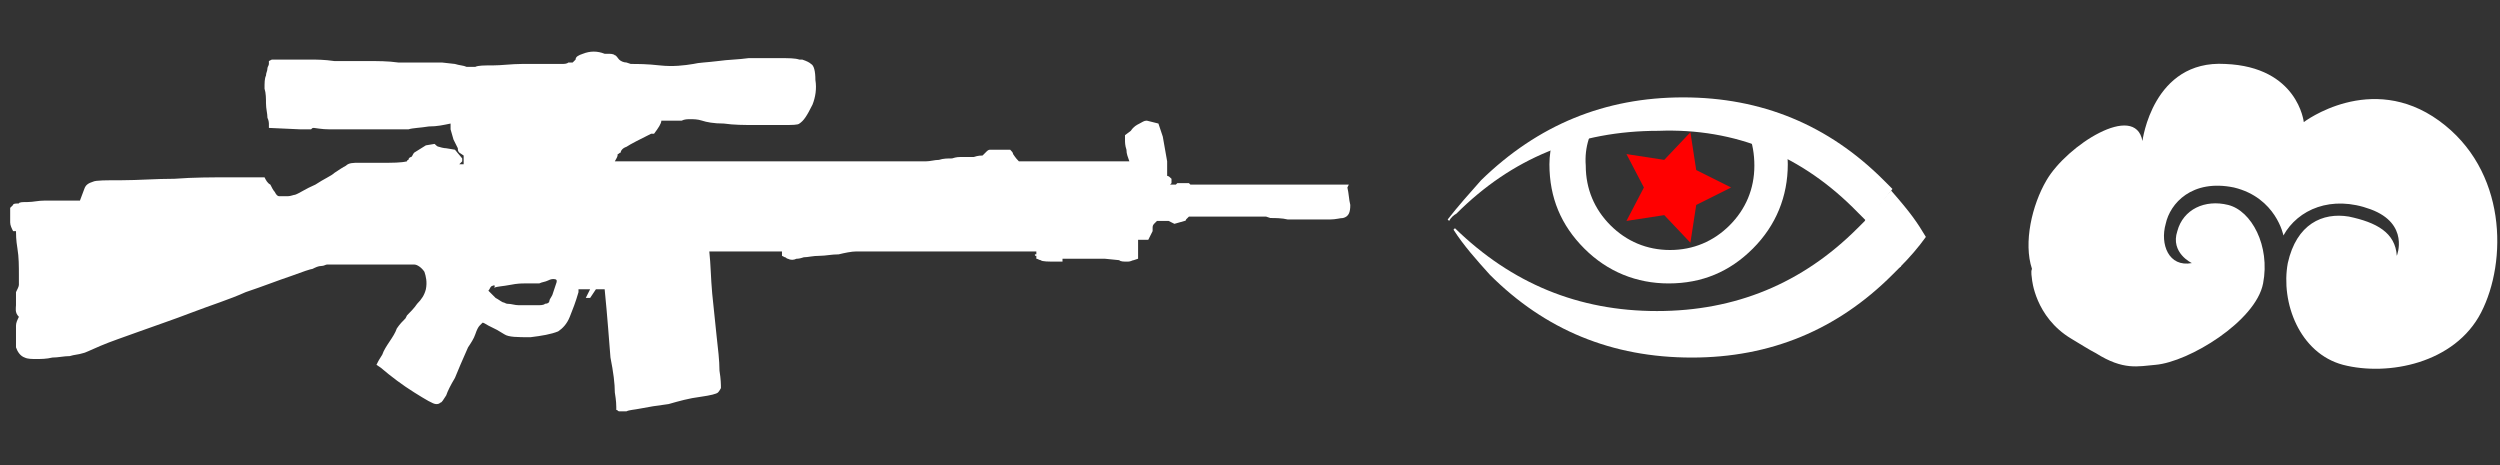 <?xml version="1.0" encoding="utf-8"?>
<!-- Generator: Adobe Illustrator 21.0.2, SVG Export Plug-In . SVG Version: 6.00 Build 0)  -->
<svg version="1.1" id="Слой_1" xmlns="http://www.w3.org/2000/svg" xmlns:xlink="http://www.w3.org/1999/xlink" x="0px" y="0px"
	 width="172px" height="32px" viewBox="0 0 172 32" enable-background="new 0 0 172 32" xml:space="preserve">
<rect x="0" y="0" width="172" height="32" fill="#333333" stroke="none"/>
<g id="Selected_Items">
	<g>
		<g id="Selected_Items_10_">
			<path fill="#FFFFFF" d="M92.7,12.9c0.1,0.4,0.1,0.8,0.2,1.2c0,0.5-0.1,0.8-0.5,0.9c-0.2,0-0.5,0.1-0.9,0.1c-0.4,0-0.9,0-1.4,0
				c-0.5,0-1,0-1.5,0C88.2,15,87.7,15,87.4,15l-0.3-0.1h-5.3c0,0-0.1,0.1-0.2,0.2c0,0.1-0.1,0.1-0.1,0.1l-0.7,0.2l-0.4-0.2h-0.8
				l-0.2,0.2c-0.1,0.1-0.1,0.2-0.1,0.3v0.2l-0.3,0.6h-0.7v1.3l-0.3,0.1c-0.1,0-0.2,0.1-0.4,0.1c-0.3,0-0.5,0-0.6-0.1l-1-0.1h-2.9V18
				h-0.3c-0.7,0-1.1,0-1.2-0.1c-0.1,0-0.2-0.1-0.3-0.1c0-0.1,0-0.2,0-0.2c-0.1,0-0.1,0-0.1-0.1h0.1v-0.2H58.9
				c-0.3,0-0.8,0.1-1.2,0.2c-0.5,0-0.9,0.1-1.3,0.1c-0.5,0-0.8,0.1-1.1,0.1c-0.3,0.1-0.4,0.1-0.5,0.1c-0.2,0.1-0.4,0.1-0.6,0
				c-0.1,0-0.1-0.1-0.2-0.1l-0.2-0.1v-0.3h-5c0.1,0.9,0.1,1.8,0.2,2.9c0.1,1,0.2,2,0.3,2.9c0.1,0.9,0.2,1.7,0.2,2.4
				c0.1,0.6,0.1,1,0.1,1.2c0,0-0.1,0.2-0.2,0.3c-0.1,0.1-0.5,0.2-1.2,0.3c-0.8,0.1-1.5,0.3-2.2,0.5c-0.8,0.1-1.4,0.2-1.9,0.3
				c-0.5,0.1-0.8,0.1-1,0.2c-0.2,0-0.4,0-0.5,0c-0.1,0-0.1-0.1-0.2-0.1c0,0,0-0.1,0-0.2c0-0.1,0-0.4-0.1-1c0-0.6-0.1-1.4-0.3-2.4
				c-0.1-1.2-0.2-2.7-0.4-4.7h-0.6l-0.4,0.6h-0.3l0.3-0.6h-0.8v0.2c-0.2,0.7-0.4,1.2-0.6,1.7c-0.2,0.5-0.5,0.8-0.8,1
				c-0.5,0.2-1.1,0.3-1.9,0.4c-0.9,0-1.5,0-1.8-0.2l-0.5-0.3c-0.2-0.1-0.4-0.2-0.6-0.3c-0.2-0.1-0.3-0.2-0.4-0.2l-0.2,0.2
				c-0.1,0.1-0.2,0.3-0.3,0.6c-0.1,0.3-0.3,0.6-0.5,0.9c-0.4,0.9-0.7,1.6-0.9,2.1c-0.3,0.5-0.5,0.9-0.6,1.2
				c-0.2,0.3-0.3,0.5-0.4,0.5c-0.1,0.1-0.2,0.1-0.3,0.1c-0.2,0-0.7-0.3-1.5-0.8c-0.8-0.5-1.6-1.1-2.3-1.7l-0.3-0.2l0.1-0.2
				c0,0,0.1-0.2,0.3-0.5c0.1-0.3,0.3-0.6,0.5-0.9c0.2-0.3,0.4-0.6,0.5-0.9c0.2-0.3,0.4-0.5,0.6-0.7l0.1-0.2c0.2-0.2,0.5-0.5,0.7-0.8
				c0.3-0.3,0.5-0.6,0.6-1c0.1-0.5,0-0.9-0.1-1.2c-0.2-0.3-0.5-0.5-0.7-0.5h-5.8c0,0-0.1,0-0.2,0c-0.1,0-0.2,0.1-0.4,0.1
				c-0.2,0-0.4,0.1-0.6,0.2c-0.1,0-0.7,0.2-1.5,0.5c-0.9,0.3-1.9,0.7-3.1,1.1c-1.1,0.5-2.4,0.9-3.7,1.4c-1.3,0.5-2.5,0.9-3.6,1.3
				c-1.1,0.4-2,0.7-2.7,1c-0.7,0.3-1.1,0.5-1.2,0.5c-0.3,0.1-0.6,0.1-0.9,0.2c-0.4,0-0.8,0.1-1.2,0.1c-0.4,0.1-0.8,0.1-1.1,0.1
				c-0.3,0-0.6,0-0.8-0.1c-0.3-0.1-0.5-0.4-0.6-0.7c0-0.3,0-0.6,0-0.9c0-0.2,0-0.4,0-0.6c0-0.2,0.1-0.4,0.2-0.6
				C1,21.5,1.1,21.2,1.1,21c0-0.2,0-0.5,0-0.9c0.1-0.2,0.2-0.4,0.2-0.5c0-0.2,0-0.4,0-0.6c0-0.7,0-1.3-0.1-1.9
				c-0.1-0.6-0.1-1-0.1-1.2H0.9c-0.1-0.2-0.2-0.4-0.2-0.6c0-0.2,0-0.4,0-0.5v-0.5c0.1-0.1,0.2-0.2,0.2-0.2C0.9,14,1.1,14,1.3,14
				c0-0.1,0.3-0.1,0.6-0.1c0.4,0,0.7-0.1,1.2-0.1c0.5,0,0.9,0,1.4,0c0.4,0,0.7,0,1,0c0.1-0.3,0.2-0.5,0.3-0.8
				c0.1-0.3,0.3-0.4,0.6-0.5c0.2-0.1,0.9-0.1,2-0.1c1.1,0,2.3-0.1,3.6-0.1c1.3-0.1,2.6-0.1,3.8-0.1c1.2,0,1.9,0,2.2,0h0.2
				c0.1,0.2,0.2,0.4,0.4,0.5c0.1,0.2,0.2,0.4,0.3,0.5c0.1,0.2,0.2,0.3,0.3,0.3c0.2,0,0.4,0,0.6,0c0.2,0,0.4-0.1,0.5-0.1
				c0.3-0.1,0.7-0.4,1.4-0.7c0.6-0.4,1.1-0.6,1.3-0.8c0.3-0.2,0.6-0.4,0.8-0.5c0.2-0.2,0.5-0.2,0.9-0.2c0.4,0,0.9,0,1.6,0
				c0.7,0,1.3,0,1.7-0.1c0-0.1,0.1-0.1,0.1-0.1c0-0.1,0.1-0.2,0.2-0.2c0.1-0.1,0.1-0.2,0.2-0.3l0.8-0.5l0.6-0.1
				c0.1,0.1,0.2,0.2,0.3,0.2c0.3,0.1,0.5,0.1,0.5,0.1l0.6,0.1l0.5,0.6v0.2l-0.2,0.2h0.3v-0.6l-0.3-0.2c-0.1-0.1-0.1-0.2-0.1-0.3
				l-0.3-0.6l-0.2-0.7V8.5c-0.5,0.1-0.9,0.2-1.5,0.2c-0.6,0.1-1.1,0.1-1.4,0.2c-0.2,0-0.6,0-1.3,0c-0.7,0-1.4,0-2.1,0
				c-0.8,0-1.4,0-2,0c-0.6,0-1-0.1-1.1-0.1c-0.1,0-0.1,0-0.2,0.1c-0.1,0-0.2,0-0.3,0c-0.2,0-0.3,0-0.4,0l-2.2-0.1V8.5
				c0,0,0-0.2-0.1-0.4c0-0.3-0.1-0.6-0.1-1c0-0.3,0-0.7-0.1-1c0-0.4,0-0.7,0.1-0.9c0-0.2,0.1-0.3,0.1-0.5c0-0.1,0.1-0.2,0.1-0.3
				c0-0.1,0-0.2,0-0.2l0.2-0.1h1.8c0.1,0,0.4,0,0.9,0c0.4,0,0.9,0,1.6,0.1c0.7,0,1.4,0,2.2,0c0.8,0,1.5,0,2.2,0.1c0.7,0,1.3,0,1.8,0
				c0.5,0,0.9,0,1.2,0l0.9,0.1c0.3,0.1,0.6,0.1,0.8,0.2c0.2,0,0.4,0,0.6,0c0.2-0.1,0.6-0.1,1.2-0.1c0.6,0,1.3-0.1,2-0.1
				c0.7,0,1.3,0,1.8,0c0.5,0,0.8,0,0.9,0c0.2,0,0.4,0,0.5-0.1c0.1,0,0.2,0,0.3,0l0.2-0.2c0-0.2,0.2-0.3,0.5-0.4c0.5-0.2,1-0.2,1.5,0
				h0.2c0.2,0,0.4,0,0.5,0.1c0.1,0,0.2,0.2,0.3,0.3c0.1,0.1,0.3,0.2,0.5,0.2l0.3,0.1c0.5,0,1.1,0,2,0.1c0.9,0.1,1.7,0,2.3-0.1
				c0.4-0.1,0.9-0.1,1.7-0.2c0.7-0.1,1.4-0.1,2.1-0.2c0.8,0,1.5,0,2.1,0c0.7,0,1.1,0,1.4,0.1h0.2c0.3,0.1,0.5,0.2,0.6,0.3
				c0.2,0.1,0.3,0.5,0.3,1.1c0.1,0.6,0,1.2-0.2,1.7C55.5,8,55.3,8.3,55,8.5c-0.1,0.1-0.5,0.1-1.1,0.1s-1.3,0-2,0
				c-0.7,0-1.4,0-2.1-0.1c-0.7,0-1.2-0.1-1.5-0.2c-0.3-0.1-0.6-0.1-0.8-0.1c-0.2,0-0.4,0-0.6,0.1h-1.4c0,0.2-0.2,0.5-0.5,0.9h-0.2
				c-0.8,0.4-1.4,0.7-1.7,0.9c-0.3,0.1-0.4,0.3-0.4,0.4c-0.1,0-0.1,0.1-0.2,0.1c0,0.2-0.1,0.3-0.2,0.5h20.9c0,0,0.2,0,0.5,0
				c0.3,0,0.6-0.1,0.9-0.1c0.3-0.1,0.6-0.1,0.9-0.1c0.3-0.1,0.5-0.1,0.6-0.1c0.3,0,0.6,0,0.9,0c0.3-0.1,0.5-0.1,0.6-0.1l0.3-0.3
				c0.1-0.1,0.2-0.1,0.2-0.1h1.4c0.1,0.1,0.2,0.2,0.2,0.3c0.2,0.3,0.3,0.4,0.4,0.5h7.6c-0.1-0.3-0.2-0.5-0.2-0.8
				c-0.1-0.3-0.1-0.5-0.1-0.7s0-0.3,0-0.3L77.8,9c0.2-0.3,0.4-0.4,0.6-0.5c0.2-0.1,0.3-0.2,0.5-0.2l0.8,0.2l0.3,0.9l0.3,1.7v1
				c0.1,0,0.2,0.1,0.3,0.2c0,0.1,0,0.2,0,0.3l-0.1,0.1h0.1c0.2,0,0.3,0,0.3,0l0.1-0.1h0.8l0.1,0.1c0.1,0,0.1,0,0.2,0h10.7L92.7,12.9
				z M33.8,19.7c-0.1,0.1-0.1,0.2-0.2,0.3l0.5,0.5c0.2,0.1,0.3,0.2,0.5,0.3c0.1,0,0.2,0.1,0.3,0.1c0.3,0,0.5,0.1,0.8,0.1
				c0.2,0,0.4,0,0.5,0c0.2,0,0.4,0,0.7,0c0.3,0,0.5,0,0.6-0.1c0.2,0,0.3-0.1,0.3-0.2c0-0.1,0.1-0.2,0.2-0.4c0.2-0.6,0.3-0.9,0.3-0.9
				v-0.1c0,0,0-0.1-0.2-0.1c-0.1,0-0.2,0-0.4,0.1c-0.2,0.1-0.4,0.1-0.6,0.2h-1c-0.2,0-0.5,0-1,0.1c-0.5,0.1-0.9,0.1-1.1,0.2
				C34.1,19.6,34,19.6,33.8,19.7z"/>
		</g>
	</g>
</g>
<g id="guides">
</g>
<g id="Flash_2_">
	<path fill="#FFFFFF" d="M123,11.3c0,2.2-0.8,4.2-2.4,5.8c-1.6,1.6-3.5,2.4-5.8,2.4c-2.2,0-4.2-0.8-5.8-2.4
		c-1.6-1.6-2.4-3.5-2.4-5.8c0-0.6,0.1-1.1,0.2-1.7c0.2-0.1,0.4-0.1,0.6-0.3c0.8-0.4,1.5-0.8,2.3-1.1c0.1,0,0.3-0.1,0.4-0.2
		c-0.7,1-1.1,2.1-1,3.4c0,1.6,0.6,3,1.7,4.1c1.1,1.1,2.5,1.7,4.1,1.7c1.6,0,3-0.6,4.1-1.7c1.1-1.1,1.7-2.5,1.7-4.1
		c0-1.6-0.5-2.9-1.6-4.1c0.7,0.2,1.4,0.4,2.1,0.8c0,0,0,0,0,0c0.4,0.2,0.8,0.4,1.2,0.5C122.8,9.5,123,10.4,123,11.3z"/>
	<path fill="#FFFFFF" d="M130.8,18.3c-0.7-1.1-1.5-2.2-2.4-3.2c-0.2,0.2-0.4,0.4-0.6,0.6c-3.8,3.8-8.4,5.7-13.8,5.7
		s-10-1.9-13.9-5.7l-0.1,0.1c0.7,1.1,1.6,2.1,2.5,3.1c3.8,3.8,8.4,5.7,13.9,5.7c5.4,0,10-1.9,13.8-5.7
		C130.4,18.7,130.6,18.5,130.8,18.3L130.8,18.3z"/>
	<path fill="#FFFFFF" d="M128.3,15.2c0.9,1,1.7,2.1,2.4,3.2c0.7-0.7,1.3-1.4,1.8-2.1c-0.6-1-1-1.6-2.4-3.2
		C129.6,13.7,129,14.4,128.3,15.2L128.3,15.2z"/>
	<polygon fill="#FF0000" points="119.1,12.9 116.7,14.1 116.3,16.7 114.5,14.8 111.9,15.2 113.1,12.9 111.9,10.6 114.5,11 
		116.3,9.1 116.7,11.7 	"/>
	<path fill="#FFFFFF" d="M127.8,14.6c0.2,0.2,0.4,0.4,0.6,0.6c0.6-0.7,1.2-1.4,1.8-2.2c-0.2-0.2-0.4-0.4-0.6-0.6
		c-3.8-3.8-8.4-5.7-13.8-5.7c-5.4,0-10,1.9-13.9,5.7c-0.8,0.9-1.6,1.8-2.3,2.7l0.1,0.1c0.1-0.2,0.3-0.4,0.5-0.5
		c3.8-3.8,8.4-5.7,13.9-5.7C119.4,8.8,124,10.7,127.8,14.6L127.8,14.6z"/>
</g>
<path fill="#FFFFFF" d="M139.8,19.2c0,0,0.2,2.6,2.7,4.1c0.5,0.3,1.3,0.8,1.7,1c1.9,1.2,2.9,0.9,4.1,0.8c2.3-0.2,6.9-3,7.4-5.6
	c0.5-2.6-0.8-5-2.4-5.4c-1.6-0.4-3.1,0.3-3.5,1.8c-0.5,1.5,1,2.2,1,2.2c-1.6,0.3-2.2-1.3-1.8-2.7c0.3-1.4,1.8-3.1,4.7-2.5
	c2.9,0.7,3.4,3.3,3.4,3.3c1-1.8,3.3-2.8,6-1.8s1.8,3.2,1.8,3.2c-0.1-1.6-1.4-2.3-3.3-2.7c-1.8-0.3-3.6,0.5-4.2,3.2
	c-0.5,2.7,0.8,6.2,3.8,7c3.1,0.8,7.7-0.1,9.5-3.6c1.8-3.5,1.8-9.8-2.9-13.2s-9.3,0.1-9.3,0.1s-0.4-3.8-5.4-4c-5-0.3-5.7,5.3-5.7,5.3
	c-0.5-2.7-5.2,0.3-6.6,2.7c-1,1.7-1.6,4.3-1,6.1C139.7,18.7,139.8,19.1,139.8,19.2z"/>
</svg>
